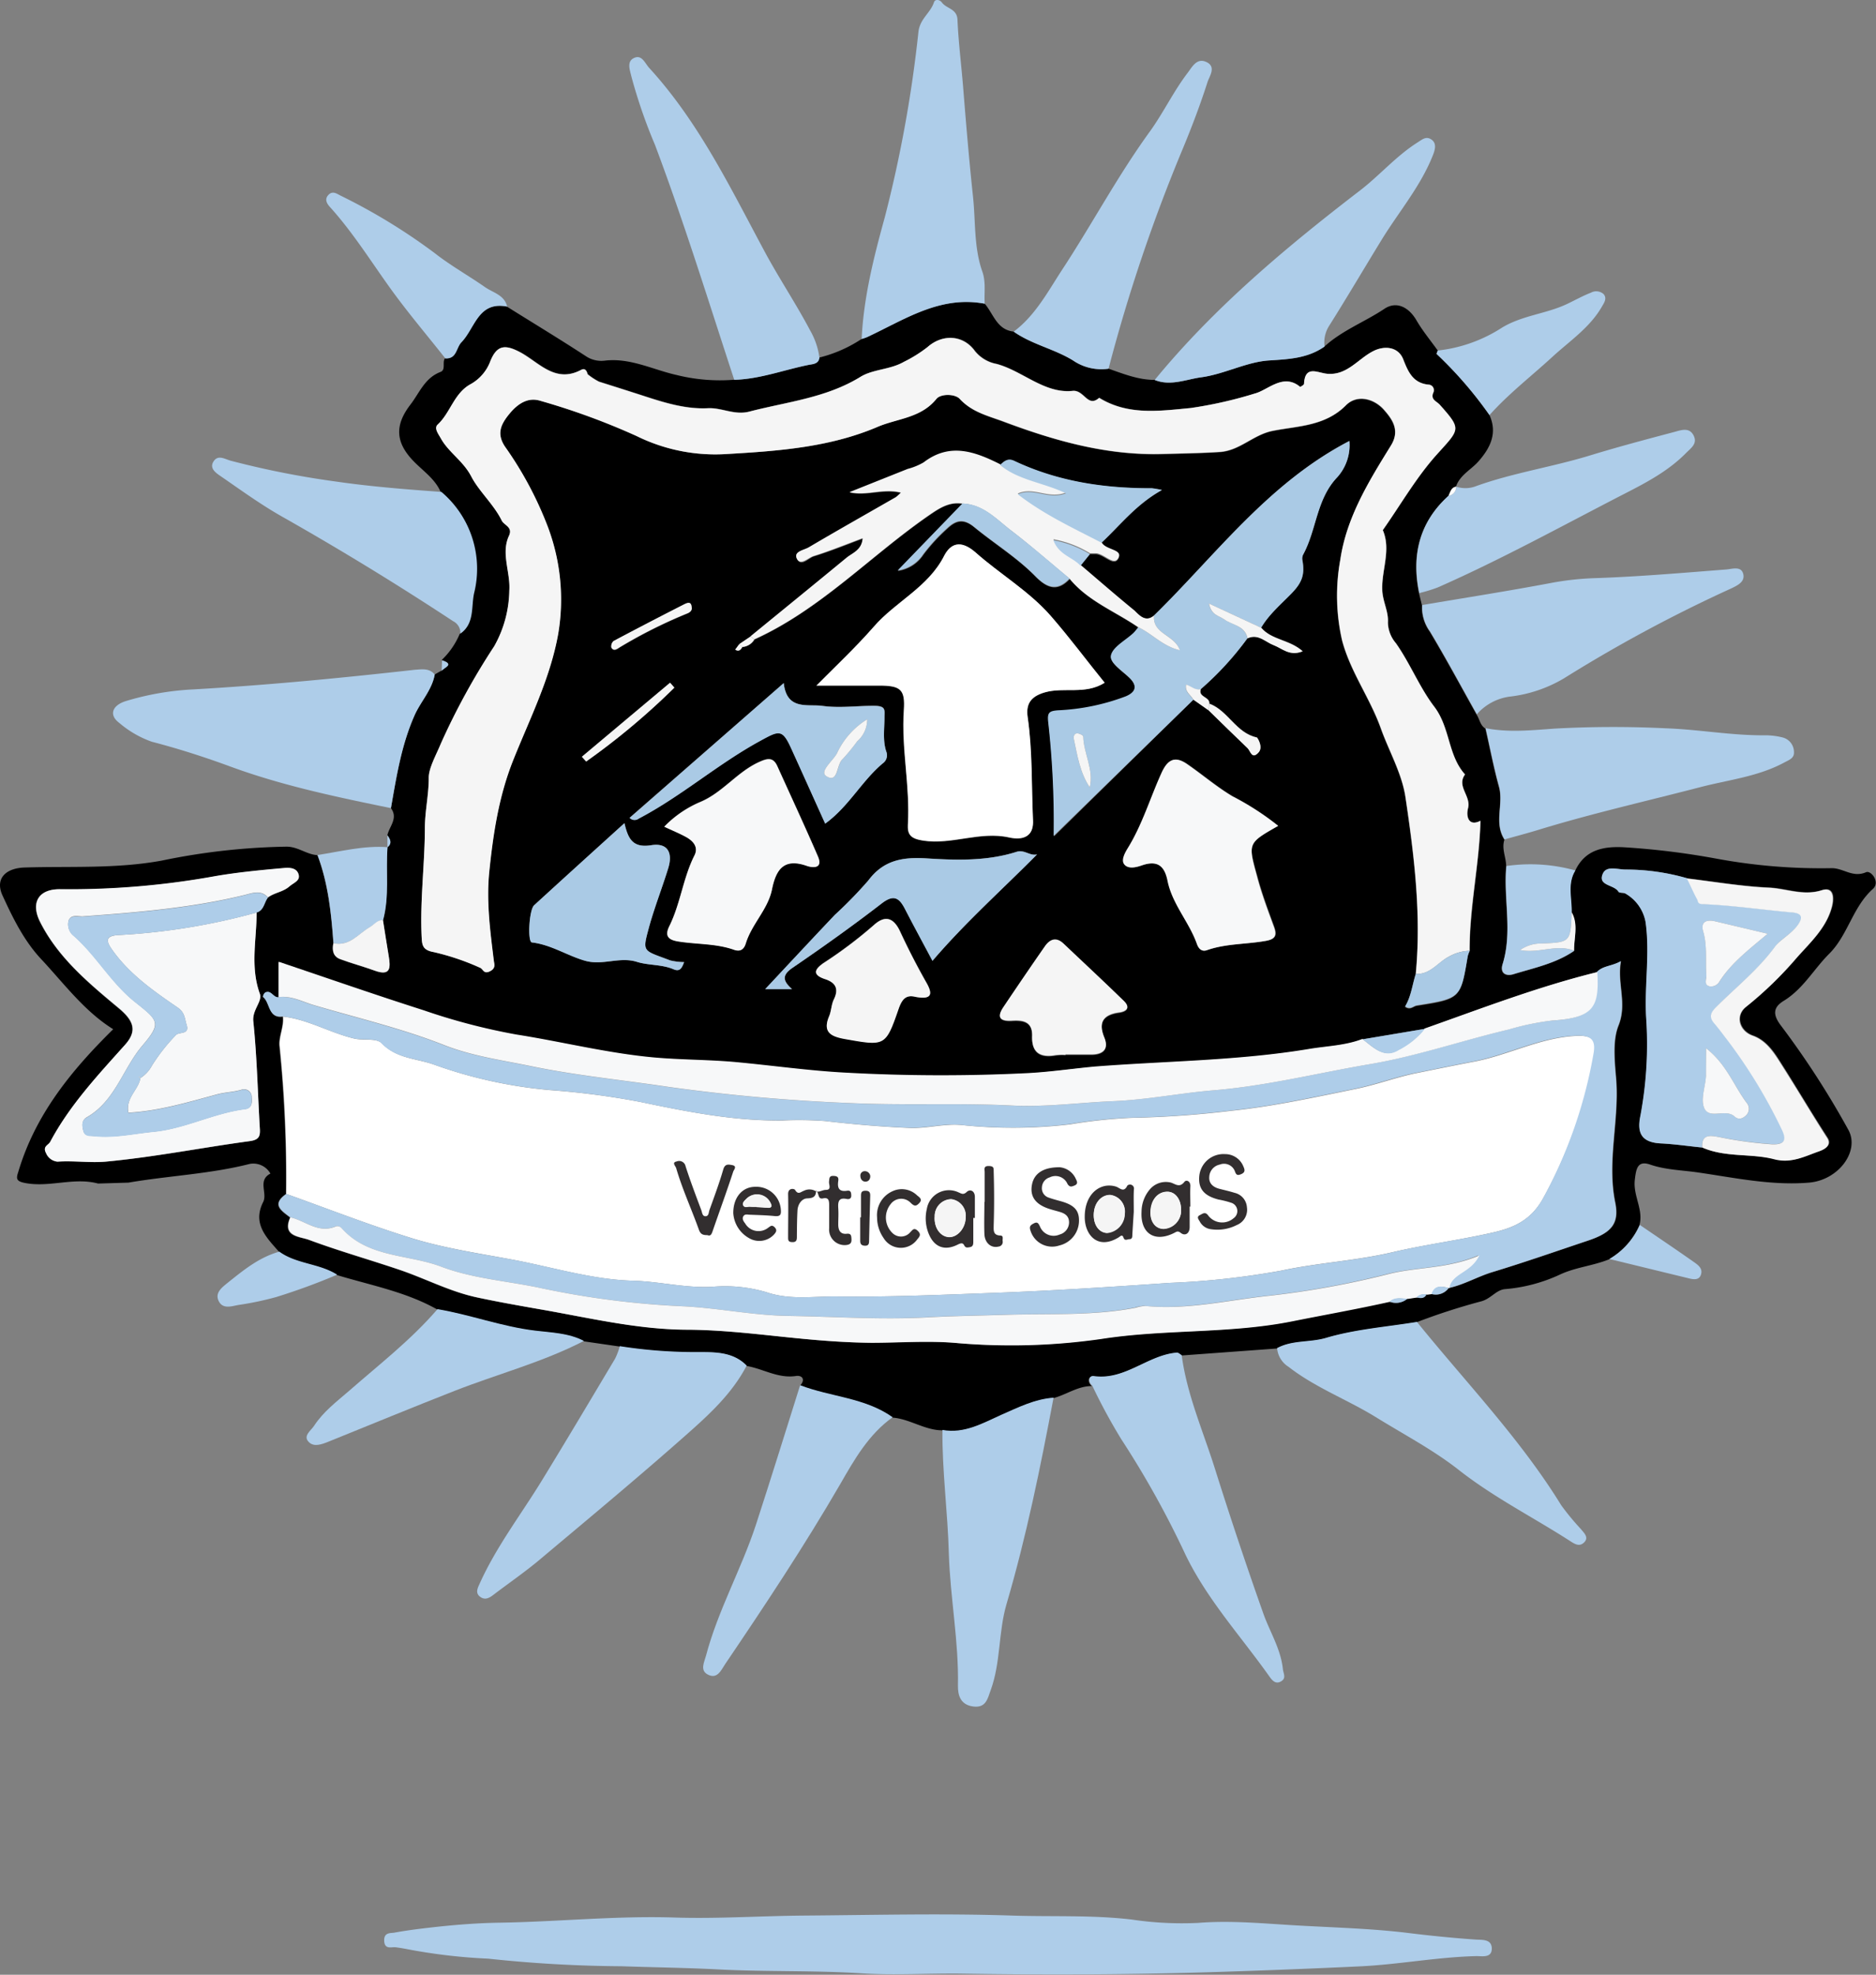 <svg xmlns="http://www.w3.org/2000/svg" id="Layer_1" data-name="Layer 1" viewBox="0 0 287 302"><rect x="0" y="0" width="287" height="302" fill="#808080" stroke="none"/><defs><style>
      .cls-1 {
        fill: #aecde9;
      }

      .cls-2 {
        fill: #fff;
      }

      .cls-3 {
        fill: #f5f5f5;
      }

      .cls-4 {
        fill: #f7f8f9;
      }

      .cls-5 {
        fill: #aacae5;
      }

      .cls-6 {
        fill: #322e2f;
      }
    </style></defs><g><path class="cls-1" d="M74.69,299.54a85.81,85.81,0,0,1-12.33-1.44c-.61-.12-1.21-.22-1.82-.3s-1.65.38-1.76-.89c-.11-1.46,1-1.24,1.56-1.35,2.08-.38,4.17-.63,6.25-.86,3.27-.36,6.56-.61,9.82-.66,8.93-.14,17.86-1.08,26.8-.79,6.61.21,13.24-.25,19.85-.3,10.59-.08,21.19-.35,31.77,0,6.1.2,12.21-.11,18.32.61a51.81,51.81,0,0,0,10.17.51c5.11-.41,10.2.12,15.28.4,5.63.32,11.27.46,16.9,1.15,3.39.42,6.82.76,10.23,1,.92.07,2.48-.14,2.49,1.37s-1.54,1.14-2.38,1.16c-6,.15-11.88,1.29-17.85,1.57q-10.61.5-21.24.84c-13.14.42-26.29.48-39.44.27-5.17-.08-10.38.28-15.55-.05-7.32-.46-14.65-.21-22-.6-4.88-.25-9.79-.31-14.69-.48A202.26,202.26,0,0,1,74.69,299.54Z"></path><g><path d="M15,181c-3.72-1-7.45.65-11.2-.09-1.3-.26-1.36-.64-1-1.7,2.58-8.67,8-15.4,14.52-21.81-4.33-2.69-7.4-6.82-10.86-10.55C3.73,144,2,140.46.41,137c-1.24-2.63.47-4.24,3.35-4.33,7-.22,14,.23,21-1.06a101.35,101.35,0,0,1,19.07-2.13c1.77,0,3.07,1.2,4.73,1.3,1.64,4.34,2.11,8.9,2.44,13.48-.23,1-.1,2,1,2.42,1.73.65,3.52,1.12,5.25,1.75,2.62,1,2.49-.56,2.19-2.32s-.57-3.58-.86-5.38c1-3.67.39-7.44.68-11.15l0,0c.76-.61.46-1.22,0-1.84.3-1.37,1.7-2.6.54-4.16.84-4.78,1.6-9.55,3.57-14.09.94-2.18,2.7-3.93,3.13-6.34l1-.57c.29-.53,2.12-1,.07-1.64a11.82,11.82,0,0,0,2.76-4c2.2-1.54,1.64-4.09,2.1-6.18a15.39,15.39,0,0,0-5-15.49c-.85-2-2.65-3.2-4.09-4.67-2.84-2.89-3-5.53-.56-8.71,1.39-1.79,2.18-4.07,4.59-5,.88-.32.25-1.46.7-2.09,1.76.12,1.66-1.61,2.46-2.45,2.06-2.15,2.53-6.34,7-5.47,4.06,2.54,8.13,5,12.16,7.63a4.25,4.25,0,0,0,2.78.65c3.93-.48,7.35,1.36,11,2.18a27.48,27.48,0,0,0,8.81.74c4-.11,7.68-1.55,11.52-2.31.51-.1,1.43-.14,1.51-1.08a20.75,20.75,0,0,0,6.5-2.85c.27-.09.56-.17.83-.29,5.71-2.67,11.12-6.4,18-5.11,1.35,1.56,1.86,4,4.43,4.27,2.8,2,6.22,2.64,9.1,4.42a7.66,7.66,0,0,0,5.41,1.25c2.3.8,4.57,1.72,7.06,1.72,2.43,1,4.82-.1,7.15-.41,3.51-.48,6.92-2.35,10.33-2.57,3.12-.2,5.93-.33,8.51-2.13,2.7-2.47,6.15-3.75,9.16-5.76,1.82-1.22,3.72-.3,4.92,1.78.94,1.61,2.15,3.07,3.24,4.59-.06.19-.22.48-.16.54a61.29,61.29,0,0,1,8.07,9.33c1.26,2.74.14,5-1.6,7-1.14,1.35-2.92,2.13-3.54,4h0c-.79.12-.87.84-1.15,1.39-4.49,4.06-5.67,9.12-4.48,14.89l.45,1.84a6.26,6.26,0,0,0,1.18,4c2.5,4.17,4.8,8.46,7.18,12.7.46.7.54,1.64,1.34,2.13.68,3,1.25,6,2.06,8.92.74,2.67-.82,5.54.85,8.09-.46,1.39.28,2.71.27,4.07-.46,5,1,10-.57,15-.43,1.41.56,1.86,1.66,1.52,3.18-1,6.47-1.64,9.27-3.56,0-2,.7-4-.37-5.9.05-2.14-.68-4.34.56-6.38,1.53-3.29,4.4-3.78,7.59-3.6a118,118,0,0,1,14.11,1.75,87.84,87.84,0,0,0,17.59,1.44c1.75,0,3.19,1.5,5.22.62.77-.32,2.2,1.52,1.05,2.55-3.1,2.77-3.82,7.06-6.68,9.91-2.37,2.36-4,5.41-7,7.23-1.61,1-1.66,2.12-.36,3.81a132.13,132.13,0,0,1,10.26,15.86c1.83,3.25-1.45,7.73-6,8.11-5.72.48-11.35-.74-16.95-1.55-2.43-.36-5-.39-7.38-1.22-1.9-.64-2.12.63-2.32,2.36-.28,2.46,1.37,4.56.7,6.94a11.28,11.28,0,0,1-4.66,5.21c-2.46,1-5.17,1.2-7.62,2.38a24.6,24.6,0,0,1-8.31,2.17c-1.37.14-2.18,1.55-3.74,1.9a98.41,98.41,0,0,0-9.77,3.17c-4.65.76-9.42,1.11-13.9,2.44-2.5.73-5.17.3-7.49,1.57l-14.6,1.07c-.24-.14-.49-.41-.71-.39-4.47.35-7.93,4.27-12.74,3.59-.72-.1-1,.83-.23,1.47-2.14,0-3.87,1.31-5.85,1.84-2.9.2-5.41,1.48-8,2.62-2.86,1.26-5.68,2.92-9,2.31-2.71,0-5-1.75-7.62-1.94-4.24-3-9.49-3.1-14.15-4.9.89-1,.23-1.6-.62-1.47-2.75.42-5-1.09-7.56-1.53-2-2.1-4.74-2.11-7.27-2.07a74.59,74.59,0,0,1-12.14-.9l-5.51-.8c-2.31-1.22-5-1.28-7.4-1.57-5.15-.61-9.94-2.46-15-3.29-4.79-2.71-10.17-3.7-15.35-5.27-2.72-1.74-6.19-1.61-8.84-3.52-1.92-2.2-4.15-4.3-2.46-7.65.69-1.37-.89-3.32,1.11-4.35A3,3,0,0,0,38.2,178c-6.09,1.55-12.38,1.8-18.55,2.86Zm98.61-82.05a2.35,2.35,0,0,0,1.82-1.14c10.14-4.61,17.74-12.8,26.75-19,1.58-1.09,3.08-2.07,5.09-1.76l-9.9,10.27a5.58,5.58,0,0,0,3.88-2.45,27.66,27.66,0,0,1,3.67-4c1.29-1.23,2.46-1.59,4.12-.23,3.1,2.55,6.56,4.67,9.38,7.54,1.74,1.78,3.34,2.41,5.24.38,2.83,3.44,7,5,10.54,7.45-.25.29-.47.61-.75.88-1.21,1.14-3.15,2.11-3.44,3.44-.24,1.12,1.77,2.34,2.88,3.45.81.83,1.35,2-.61,2.8a33.33,33.33,0,0,1-10.43,2.14c-1.23.11-1.57.32-1.45,1.65a137,137,0,0,1,.85,17.54L182.57,107l2.29,1.56c2,2,4,3.91,6,5.83.44.41.61,1.78,1.66.69.82-.84-.17-2.3-.23-2.32-3.19-.67-4.4-4.11-7.28-5.17.12-1.06-1.74-1-1.3-2.2a46.75,46.75,0,0,0,7.15-7.79c1.63-.75,2.69.56,4,1.05s2.47,1.74,4.43.93c-2-1.8-4.76-1.71-6.34-3.6,1.19-2.06,3-3.59,4.63-5.26s2.08-2.93,1.67-5.14a1.36,1.36,0,0,1,.14-.84c2.06-3.78,2-8.44,5.21-11.81a7.31,7.31,0,0,0,1.85-5.51C194,73.9,186,84.88,176.55,94.13c-1.24,1.05-2.15.07-3-.6-2.8-2.28-5.52-4.66-8.28-7l1.44-1.78c.3,0,.59,0,.88,0,1.28,0,2.8,2,3.49.7s-2.05-1.17-2.6-2.42c2.88-2.68,5.29-5.87,9.26-8.07a15.43,15.43,0,0,0-1.54-.27c-7.31,0-14.4-1-21.07-4.19-1-.47-1.55.08-2.16.64-3.86-1.94-7.69-3.35-11.7-.28a9.76,9.76,0,0,1-2.44,1L130,75.33c2.62.61,5.09-.63,7.86.06a6.41,6.41,0,0,1-.78.71c-4.44,2.55-8.91,5.07-13.32,7.67-.73.43-2.43.52-1.81,1.74s1.73-.15,2.55-.41c2.51-.78,5-1.78,7.51-2.73-.13,1.81-1.55,2.2-2.48,3-4.86,4-9.77,8-14.67,12l-1.73,1.17-.62.84C113,99.7,113.32,99.39,113.57,98.94Zm144.55,35.38a33.86,33.86,0,0,0-9.44-1.34c-1.29,0-3-.66-3.51.7-.73,1.81,1.77,1.59,2.42,2.69.14.23.77.1,1.08.29a6.32,6.32,0,0,1,3.07,4.35c.68,4.79-.18,9.63.08,14.5a59.23,59.23,0,0,1-.87,15.11c-.49,2.37-.09,4.08,3.11,4.24,2.09.1,4.24.42,6.36.63,3.56,1.57,7.49.86,11.12,1.76,2.57.64,4.57-.45,6.71-1.2.75-.26,2.11-.86,1.3-2.11-2.35-3.62-4.54-7.34-6.86-11-1.09-1.71-2.28-3.8-4.53-4.6-2.09-.74-2.71-3.1-1-4.42a57.08,57.08,0,0,0,7.73-7.49c2.08-2.35,4.56-4.57,5.39-7.84.35-1.41.22-3.06-1.55-2.49-2.84.9-5.39-.26-8.06-.39C266.48,135.54,262.31,134.82,258.12,134.32ZM221.62,197h0c2.36-.51,4.48-1.77,6.72-2.45,4.92-1.49,9.77-3.19,14.64-4.82,3.51-1.18,4.83-2.53,4.15-5.86-1.29-6.36.67-12.61.14-18.95-.22-2.62-.55-5.78.36-8.06,1.36-3.42-.24-6.4.38-9.86-1.41.8-2.77.67-3.68,1.68-9,2.22-17.68,5.55-26.41,8.68l-9.53,1.6c-2.61,1-5.44,1.07-8.13,1.52-10.86,1.81-21.9,1.84-32.86,2.7-3.39.27-6.74.77-10.17,1a267.25,267.25,0,0,1-27.88-.07c-5.54-.29-11.16-1.09-16.74-1.61-4.2-.39-8.44-.34-12.64-.72-7.08-.65-14-2.4-21-3.5a95.33,95.33,0,0,1-14.23-3.71c-7.31-2.33-14.56-4.86-22.17-7.42v5.41c-.78,0-1.13-1.2-2-.71a1,1,0,0,0-.33.65c1.15.88.78,3.3,3,3,.18,1.56-.67,3.11-.51,4.51a198.49,198.49,0,0,1,1,22.61c-2.32,1.64-.65,2.57.63,3.58-1.3,3,1.49,2.91,2.83,3.41,4.52,1.68,9.17,3,13.74,4.54,4,1.34,7.73,3.34,11.86,4.23,3.21.69,6.45,1.26,9.69,1.83,7.35,1.27,14.61,3,22.16,3.12,4.72,0,9.44.5,14.16,1s9.51,1,14.34,1c4.22,0,8.47-.29,12.65,0a96.82,96.82,0,0,0,22.53-.59c9.7-1.51,19.53-.77,29.17-2.69,5-1,10-1.93,15-3a2.67,2.67,0,0,0,2.75-.44l1.37-.21c.59.14,1.18.26,1.54-.43l.75-.09A2.44,2.44,0,0,0,221.62,197ZM39.26,139.55c1.11-.35,1.12-1.52,1.7-2.27,1-.75,2.29-.82,3.29-1.69.66-.58,1.67-.91,1.38-1.89s-1.53-1-2.35-.91c-3.46.31-6.94.64-10.37,1.23a125,125,0,0,1-23.8,2c-3.23-.07-4.47,2-3,5,2.79,5.49,7.44,9.34,12,13.16,2.27,1.89,2.93,3.45,1,5.62C15,164.44,10.66,169,7.69,174.61c-.31.58-1.23.68-.62,1.8a2.1,2.1,0,0,0,1.73,1.25c2.47-.18,5,.2,7.34,0,7.37-.68,14.67-2.14,22-3.13,1.45-.19,1.69-.69,1.61-1.93-.34-5.48-.46-11-1-16.43-.17-1.74,1.43-3,1-4.19C38.22,147.82,39.27,143.69,39.26,139.55Zm185.59,5.85c0-6.69,1.49-13.21,1.66-19.88-1.78.93-2.25-.61-1.9-1.93.48-1.87-1.8-3.34-.46-5.15-2.65-2.93-2.25-7.14-4.72-10.38-2.24-2.93-3.68-6.61-5.87-9.71a5,5,0,0,1-1.21-3.16c.08-1.75-.83-3.26-.87-5.12-.07-3,1.37-6,.09-9,2.73-3.88,5.12-8.07,8.27-11.57,3.52-3.91,3.83-3.8.45-7.6-.48-.54-1.45-.78-1-1.84a.85.85,0,0,0-.77-1.24c-2.37-.26-3.09-2-3.83-3.88s-2.79-2.13-4.53-1.27c-2.36,1.17-4,3.78-7.11,3.49-1.47-.14-3.38-1.38-3.53,1.54,0,.18-.55.5-.59.47-2.57-2.17-4.88.45-6.9,1a64.28,64.28,0,0,1-9.84,2.21c-4.8.48-9.59,1.16-14-1.56-1.77,1.58-2.28-1.25-4.07-1.06-4.31.44-7.59-3-11.61-4.12a5.55,5.55,0,0,1-3.35-2c-1.77-2.44-4.91-2.63-7.23-.58a20.66,20.66,0,0,1-3.62,2.26c-2.13,1.22-4.71,1.1-6.65,2.3-5.29,3.23-11.28,3.81-17,5.31-2.29.59-4.2-.63-6.35-.52-3.24.16-6.36-.77-9.43-1.76-2.4-.78-4.81-1.54-7.21-2.3a9.69,9.69,0,0,1-1.74-1.14c-.14-.52-.4-1-1-.66-3.95,2.09-6.43-1.14-9.28-2.68C77.23,52.62,76,52.77,75,55.27a6.69,6.69,0,0,1-2.91,3.44c-2.61,1.38-3.13,4.36-5.11,6.22-.59.55.09,1.41.47,2.09,1.21,2.19,3.43,3.45,4.68,5.87,1.17,2.25,3.46,4.28,4.66,6.74.35.71,1.74,1,1.09,2.33-1.24,2.69.25,5.52.06,8.36a17.85,17.85,0,0,1-2.31,8.51,106.05,106.05,0,0,0-8.19,14.88c-.71,1.73-1.86,3.73-1.85,5.21,0,2.59-.59,5.11-.59,7.7,0,5.57-.77,11.14-.49,16.74.06,1.28.21,1.94,1.85,2.23A37.69,37.69,0,0,1,73.42,148c.48.19.52,1,1.49.55s.68-1.1.61-1.66c-.55-4.52-1.16-9-.69-13.59.6-5.84,1.46-11.54,3.67-17.07,2.53-6.33,5.65-12.46,6.87-19.27a31.55,31.55,0,0,0-1.56-16.33,55.21,55.21,0,0,0-6.58-12.33c-1.33-2-.62-3.39.67-5s2.86-2.61,4.76-2a106,106,0,0,1,14.72,5.39,27.21,27.21,0,0,0,13.86,2.74c7.79-.45,15.69-1,23-4.15,3-1.3,6.62-1.33,9-4.28.66-.83,2.83-.81,3.56,0,1.86,2,4.2,2.58,6.59,3.47,7.9,2.93,15.89,5.23,24.42,5,2.93-.08,5.86-.12,8.8-.31,3.11-.21,5.11-2.64,8.08-3.23,3.82-.76,8-.69,11.2-3.91,1.68-1.69,4.26-1.06,5.8.67,1.25,1.42,2.54,3.13,1.08,5.49-3.37,5.45-6.79,11-7.74,17.44a30.61,30.61,0,0,0,.27,12.35c1.26,4.78,4.26,8.8,5.91,13.41,1.26,3.52,3.23,6.91,3.78,10.53,1.34,9,2.45,18,1.58,27.08-.53,1.67-.71,3.45-1.63,5,.81.58,1.26-.08,1.8-.16,6.71-1.06,6.7-1.07,7.78-7.53A4.84,4.84,0,0,1,224.85,145.4Zm-55.87-41c-2.76-3.43-5.39-7-8.27-10.24-3.32-3.77-7.71-6.34-11.43-9.63-2.4-2.12-3.92-1.29-4.84.49-2.49,4.8-7.43,7-10.78,10.85-2.72,3.12-5.78,5.94-8.77,9,3.47,0,6.48,0,9.49,0,3.36,0,4.11.53,3.88,3.79-.43,5.85,1,11.61.62,17.45-.08,1.56.43,2.17,2.32,2.46,4.44.68,8.69-1.43,13.15-.48.56.12,3.84.88,3.67-2.62-.24-5.27-.06-10.55-.82-15.8-.27-1.89.39-3.11,2.58-3.75C162.76,105,166,106.3,169,104.41Zm26.56,21.89a41.94,41.94,0,0,0-6.9-4.5c-2.41-1.42-4.57-3.28-6.88-4.88-1.86-1.3-3-.93-4,1.3-1.73,3.81-2.92,7.86-5.13,11.45-.47.76-1,1.82-.6,2.46.58.85,1.88.51,2.73.21,2.37-.81,3.47.06,3.93,2.37.72,3.56,3.3,6.29,4.49,9.65.23.65.68,1.25,1.53.95,2.9-1,6-.88,9-1.42,1.54-.27,1.7-.91,1.22-2.21-.92-2.51-1.86-5-2.55-7.61C190.94,128.94,190.83,129,195.54,126.3Zm-93.92.13c1.19.54,2.28,1,3.29,1.52s2,1.53,1.33,2.85c-1.74,3.45-2.13,7.36-3.84,10.81-.74,1.5-.18,2.09,1.36,2.34,2.86.46,5.81.32,8.59,1.29,1,.36,1.5-.16,1.75-1,.91-3,3.38-5.18,4-8.24s1.81-4.85,5.33-3.61c.89.31,2.52.45,1.7-1.44-2-4.63-4.13-9.2-6.21-13.8-.62-1.38-1.48-1.22-2.71-.67-3.42,1.51-5.64,4.72-9.11,6.16A16.71,16.71,0,0,0,101.62,126.43Zm-6.09-.54c-4.7,4.26-9.27,8.39-13.81,12.55-.79.72-1,5.61-.35,5.69,2.93.34,5.36,2,8.13,2.8s5.26-.66,7.93.17c1.79.56,3.81.37,5.6,1.13,1,.44,1.3-.22,1.63-1.09a9.47,9.47,0,0,1-2.13-.26c-4.28-1.64-4.31-1.12-3.16-5.37.8-2.94,1.95-5.79,2.85-8.7.76-2.44-.11-3.94-2.57-3.55C96.78,129.72,96.09,128.27,95.53,125.89Zm24.37-21.42L96.32,125.05a1.06,1.06,0,0,0,1.4.11c6.54-3.43,12.11-8.36,18.61-11.9,2.84-1.55,3.34-1.83,4.7,1.15,1.74,3.82,3.46,7.65,5.21,11.52,3.59-2.59,5.57-6.49,8.8-9.21a1.51,1.51,0,0,0,.55-1.8c-.57-1.7-.28-3.49-.28-5.24,0-1.11.3-1.79-1.7-1.76-2.61,0-5.28.4-7.86,0C123.52,107.66,120.36,108.66,119.9,104.47Zm38.75,26.2c-1.11.27-1.93-.78-3.12-.4-4.5,1.44-9.2,1.3-13.81,1-3.63-.22-6.54.27-8.86,3.37a65.28,65.28,0,0,1-5.13,5.27c-3.47,3.66-6.91,7.36-10.65,11.35h4.1c-1.45-1.29-1.54-2.15.1-3.27,4.61-3.15,9.18-6.4,13.61-9.82,1.85-1.43,2.69-.88,3.58.86,1.32,2.56,2.7,5.09,4.2,7.91C147.74,141,153.32,136.06,158.65,130.67Zm-18.57,21.79c2.32.41,2.75-.27,1.63-2.25-1.44-2.53-2.78-5.14-4-7.78-1-2.13-2.32-2.48-4-1a66.93,66.93,0,0,1-7.7,5.81c-1.4,1-1.82,1.8.23,2.46,1.63.53,2.13,1.51,1.32,3.14-.37.77-.37,1.72-.7,2.52-1.06,2.5.31,3.12,2.42,3.5,6.13,1.08,6.19,1.15,8.21-4.63C138,152.82,138.6,152.07,140.08,152.46ZM163,161.34v0c1.38,0,2.75,0,4.12,0,1.71-.06,2.52-.89,1.83-2.58-1-2.34-.16-3.52,2.26-3.85,1.11-.15,1.77-.72.76-1.71-3.05-3-6.17-5.87-9.26-8.8-1.12-1.06-2.09-.69-2.86.41-2.16,3.1-4.28,6.22-6.39,9.36-1.07,1.6-.27,2.06,1.3,2,1.73-.11,3.21.09,3.14,2.37-.08,2.58,1.3,3.31,3.63,2.9A9,9,0,0,1,163,161.34Zm-59.83-56.18-.66-.75L89,115.73l.65.73A108,108,0,0,0,103.17,105.16Zm2.64-12.33c-.07-.91-.68-.62-1-.44q-5.47,2.77-10.9,5.66a1.09,1.09,0,0,0-.35,1c.3.58.77.33,1.21,0a74.45,74.45,0,0,1,10.33-5.19C105.48,93.69,105.94,93.4,105.81,92.83Z"></path><path class="cls-1" d="M66.51,103.16c-.43,2.41-2.19,4.16-3.13,6.34-2,4.54-2.73,9.31-3.57,14.09-8.3-1.7-16.59-3.43-24.57-6.36-3.94-1.45-7.92-2.73-12-3.79a15.69,15.69,0,0,1-5-2.89c-1.61-1.2-1.09-2.67,1-3.33a42.78,42.78,0,0,1,10.37-1.79c11.32-.65,22.59-1.74,33.86-3C64.53,102.37,65.69,102.14,66.51,103.16Z"></path><path class="cls-1" d="M150.65,46.45c-6.84-1.29-12.25,2.44-18,5.11-.27.12-.56.2-.83.29.3-6.37,1.86-12.54,3.54-18.62a196.13,196.13,0,0,0,5.15-28.39c.25-2,1.84-2.86,2.37-4.48.17-.53.85-.44,1.2,0,.72,1,2.33.94,2.4,2.67.15,3.42.58,6.82.86,10.23.45,5.62.92,11.26,1.52,16.85.4,3.77.12,7.69,1.4,11.36C150.87,43.14,150.53,44.8,150.65,46.45Z"></path><path class="cls-1" d="M94.82,205.87a74.59,74.59,0,0,0,12.14.9c2.53,0,5.25,0,7.27,2.07-2.25,4.32-5.81,7.56-9.36,10.69-7.31,6.47-14.83,12.71-22.32,19-2.24,1.88-4.66,3.54-7,5.32-.67.52-1.34.93-2.12.33s-.32-1.39,0-2.1c2.51-5.54,6.21-10.37,9.38-15.52,3.81-6.22,7.54-12.49,11.28-18.76A10.14,10.14,0,0,0,94.82,205.87Z"></path><path class="cls-1" d="M225.94,109.23c-2.38-4.24-4.68-8.53-7.18-12.7a6.26,6.26,0,0,1-1.18-4c6.54-1.11,13.1-2.13,19.62-3.36a44.07,44.07,0,0,1,6.68-.75c6.76-.22,13.48-.81,20.22-1.33.88-.07,2.25-.56,2.58.65s-.82,1.77-1.85,2.26a221.78,221.78,0,0,0-25.55,13.73,20.88,20.88,0,0,1-8.27,2.8A8.09,8.09,0,0,0,225.94,109.23Z"></path><path class="cls-1" d="M195.38,206.17c2.32-1.27,5-.84,7.49-1.57,4.48-1.33,9.25-1.68,13.9-2.44,7.48,9.25,15.8,17.85,22.08,28.05a39,39,0,0,0,3,3.63c.47.59,1.25,1.25.54,2s-1.42.33-2.13-.13c-5.64-3.64-11.64-6.65-17-10.84-3.94-3.11-8.49-5.49-12.79-8.15s-9.25-4.5-13.34-7.69A3.72,3.72,0,0,1,195.38,206.17Z"></path><path class="cls-1" d="M230.19,128.37c-1.67-2.55-.11-5.42-.85-8.09-.81-2.94-1.38-6-2.06-8.92,3.49.69,7,.32,10.49.07a164.72,164.72,0,0,1,17.07-.05c5,.17,10,1.1,15.06,1.07a10.84,10.84,0,0,1,2.89.35,2.3,2.3,0,0,1,1.66,2.21c.06.94-.73,1.2-1.46,1.59-4,2.17-8.56,2.66-12.87,3.78-8.2,2.13-16.47,4-24.57,6.47C233.78,127.4,232,127.86,230.19,128.37Z"></path><path class="cls-1" d="M202.64,53c-2.58,1.8-5.39,1.93-8.51,2.13-3.41.22-6.82,2.09-10.33,2.57-2.33.31-4.72,1.39-7.15.41,9.13-11.12,20.07-20.27,31.44-29,3-2.31,5.52-5.27,8.78-7.33.69-.43,1.28-1,2.1-.45s.61,1.46.27,2.34c-1.88,4.8-5.23,8.7-7.87,13s-5.31,8.85-8.07,13.22A4.74,4.74,0,0,0,202.64,53Z"></path><path class="cls-1" d="M144.18,218.68c3.37.61,6.19-1.05,9-2.31,2.61-1.14,5.12-2.42,8-2.62-2,10.59-4.14,21.17-7.19,31.54-1.27,4.3-.87,8.93-2.43,13.19-.47,1.28-.7,2.74-2.65,2.5s-2.38-1.68-2.36-3.17c.14-6.75-1.17-13.4-1.39-20.15C145,231.34,144.12,225,144.18,218.68Z"></path><path class="cls-1" d="M167.1,211.91c-.75-.64-.49-1.57.23-1.47,4.81.68,8.27-3.24,12.74-3.59.22,0,.47.25.71.39.79,6,3.26,11.58,5.07,17.32q3.51,11.15,7.41,22.17c1,2.83,2.67,5.41,3,8.51.06.66.55,1.36-.21,1.85-.95.62-1.5-.22-1.92-.8-4.33-6.1-9.43-11.65-12.75-18.49a142.76,142.76,0,0,0-9.83-17.68A88.39,88.39,0,0,1,167.1,211.91Z"></path><path class="cls-1" d="M125.36,54.7c-.08.94-1,1-1.51,1.08-3.84.76-7.55,2.2-11.52,2.31-3.94-12-7.67-24.09-12.13-35.94a79.83,79.83,0,0,1-3.62-10.5c-.21-.94-.79-2.35.56-2.84,1.09-.4,1.54.88,2.19,1.59,7.66,8.37,12.5,18.52,17.8,28.35,2.17,4,4.71,7.8,6.84,11.84A11.32,11.32,0,0,1,125.36,54.7Z"></path><path class="cls-1" d="M67.53,75.23a15.39,15.39,0,0,1,5,15.49c-.46,2.09.1,4.64-2.1,6.18A2,2,0,0,0,69.32,95Q56.5,86.56,43.14,79c-3.2-1.81-6.22-4-9.24-6.08-.72-.5-1.93-1.21-1.25-2.32s1.7-.41,2.65-.14a135.43,135.43,0,0,0,16,3.17C56.67,74.41,62.1,74.84,67.53,75.23Z"></path><path class="cls-1" d="M169.59,56.39a7.66,7.66,0,0,1-5.41-1.25c-2.88-1.78-6.3-2.46-9.1-4.42,3.27-2.45,5.16-6,7.32-9.33,4.61-7,8.53-14.41,13.47-21.22,2.09-2.88,3.65-6.19,5.84-9.05.66-.87,1.36-2.27,2.77-1.67,1.67.71.55,2.19.26,3.08-1.1,3.43-2.38,6.81-3.76,10.14A253.69,253.69,0,0,0,169.59,56.39Z"></path><path class="cls-1" d="M217.13,90.7c-1.19-5.77,0-10.83,4.48-14.89a1.32,1.32,0,0,0,1.15-1.39h0a4.5,4.5,0,0,0,3.15-.11c5.6-2,11.53-2.89,17.21-4.62,4.28-1.31,8.59-2.46,12.91-3.6,1.05-.27,2.43-.87,3.1.58.56,1.21-.44,1.85-1.23,2.65-2.73,2.76-6.13,4.53-9.47,6.24-9.44,4.86-18.76,10-28.48,14.28A23.69,23.69,0,0,1,217.13,90.7Z"></path><path class="cls-1" d="M122.41,211.84c4.66,1.8,9.91,1.88,14.15,4.9-3.67,2.62-5.85,6.46-8,10.2-5.48,9.44-11.5,18.52-17.62,27.55-.65,1-1.23,2.35-2.66,1.6-1.23-.64-.54-1.88-.27-2.89,1.83-6.92,5.38-13.18,7.61-19.94C117.94,226.15,120.15,219,122.41,211.84Z"></path><path class="cls-1" d="M66.93,200.21c5,.83,9.83,2.68,15,3.29,2.36.29,5.09.35,7.4,1.57-6.34,3.27-13.23,5.07-19.82,7.65-6.43,2.52-12.83,5.16-19.24,7.75-1.07.43-2.22.85-3,.09-1-.95.31-1.78.78-2.51,1.4-2.15,3.45-3.7,5.36-5.35C58,208.68,62.9,204.9,66.93,200.21Z"></path><path class="cls-1" d="M77.59,46.89c-4.43-.87-4.9,3.32-7,5.47-.8.84-.7,2.57-2.46,2.45-2.77-3.51-5.67-6.92-8.29-10.54-3.07-4.25-5.83-8.71-9.37-12.62-.42-.47-.88-1.14-.24-1.83s1.28-.21,1.86.09A90.35,90.35,0,0,1,66.49,38.7c2.46,1.93,5.17,3.44,7.71,5.21C75.43,44.77,77.17,45.1,77.59,46.89Z"></path><path class="cls-1" d="M227.87,63.48a61.29,61.29,0,0,0-8.07-9.33c-.06-.06.1-.35.16-.54a22.63,22.63,0,0,0,9.85-3.52c3.12-1.87,6.71-2.09,9.88-3.58,1.23-.58,2.43-1.26,3.7-1.75a1.68,1.68,0,0,1,1.94.22c.56.65.08,1.32-.25,1.89-1.84,3.22-4.91,5.25-7.56,7.68C234.3,57.51,230.81,60.2,227.87,63.48Z"></path><path class="cls-1" d="M240.82,145.4c-2.8,1.92-6.09,2.61-9.27,3.56-1.1.34-2.09-.11-1.66-1.52,1.54-5,.11-10,.57-15a25.57,25.57,0,0,1,10.55.68c-1.24,2-.51,4.24-.56,6.38-.19,4.59-.19,4.61-4.67,4.79a5.54,5.54,0,0,0-3.23,1C235.47,145.86,238.16,144.32,240.82,145.4Z"></path><path class="cls-1" d="M59.29,129.56c-.29,3.71.32,7.48-.68,11.15-.88,0-1.32.69-2,1.06-1.77,1-3.12,3-5.59,2.47-.33-4.58-.8-9.14-2.44-13.48C52.14,130.21,55.65,129.29,59.29,129.56Z"></path><path class="cls-1" d="M42.74,191.42c2.65,1.91,6.12,1.78,8.84,3.52a96.64,96.64,0,0,1-9.33,3.42,47.27,47.27,0,0,1-5.7,1.2c-1,.15-2.5.78-3.13-.67-.53-1.21.54-2,1.36-2.67C37.22,194.27,39.64,192.27,42.74,191.42Z"></path><path class="cls-1" d="M246.21,192.54a11.28,11.28,0,0,0,4.66-5.21c2.81,1.92,5.64,3.82,8.42,5.78.61.44,1.31,1,.86,2-.31.63-1,.56-1.57.44C254.45,194.55,250.33,193.54,246.21,192.54Z"></path><path class="cls-1" d="M67.63,101c2.05.64.22,1.11-.07,1.64C67.58,102,67.61,101.49,67.63,101Z"></path><path class="cls-1" d="M59.27,127.75c.45.62.75,1.23,0,1.84C59.26,129,59.27,128.37,59.27,127.75Z"></path><path class="cls-2" d="M43.8,182.59a198.49,198.49,0,0,0-1-22.61c-.16-1.4.69-2.95.51-4.51,3.81.43,7.14,2.46,10.85,3.35,1.48.36,3.43-.13,4.29.76,2.28,2.36,5.35,2.28,8,3.25a70.66,70.66,0,0,0,17.68,3.88A120.84,120.84,0,0,1,98,168.53c7.19,1.51,14.31,2.91,21.67,2.83a54.47,54.47,0,0,1,6.53.08c4.31.5,8.64.88,13,1.06,2.62.1,5.3-.69,7.89-.45a74.48,74.48,0,0,0,16.62-.1,77.71,77.71,0,0,1,9.43-1,150,150,0,0,0,15.19-1.07c6.45-.67,12.84-2.07,19.2-3.37,3.11-.64,6.24-1.81,9.19-2.4s5.85-1.19,8.79-1.75c5.29-1,10.15-3.69,15.66-3.94,2.17-.1,3.19.44,2.75,2.76A71.66,71.66,0,0,1,236,183.4c-1.86,3.26-4.48,4.38-7.66,5.1-5.08,1.15-10.27,1.83-15.31,3-5.64,1.32-11.39,1.61-17,2.81A121.44,121.44,0,0,1,179,196.19c-9,.62-18.06,1.21-27.11,1.54-7.93.29-15.87.64-23.8.54-3.6-.05-7.24.59-10.89-.67a22.38,22.38,0,0,0-8.22-.81c-4.16.22-8.09-.82-12.16-.93-6.1-.16-12.06-2-18.09-3.16-5.27-1-10.61-1.76-15.72-3.34C56.51,187.35,50.19,184.87,43.8,182.59Z"></path><path class="cls-3" d="M216.6,148.93c.87-9.11-.24-18.13-1.58-27.08-.55-3.62-2.52-7-3.78-10.53-1.65-4.61-4.65-8.63-5.91-13.41a30.61,30.61,0,0,1-.27-12.35c.95-6.48,4.37-12,7.74-17.44,1.46-2.36.17-4.07-1.08-5.49-1.54-1.73-4.12-2.36-5.8-.67-3.19,3.22-7.38,3.15-11.2,3.91-3,.59-5,3-8.08,3.23-2.94.19-5.87.23-8.8.31-8.53.25-16.52-2-24.42-5C151,63.54,148.69,63,146.83,61c-.73-.78-2.9-.8-3.56,0-2.37,2.95-6,3-9,4.28-7.35,3.13-15.25,3.7-23,4.15a27.21,27.21,0,0,1-13.86-2.74,106,106,0,0,0-14.72-5.39c-1.9-.6-3.48.44-4.76,2s-2,3-.67,5a55.21,55.21,0,0,1,6.58,12.33,31.55,31.55,0,0,1,1.56,16.33c-1.22,6.81-4.34,12.94-6.87,19.27-2.21,5.53-3.07,11.23-3.67,17.07-.47,4.58.14,9.07.69,13.59.07.56.35,1.19-.61,1.66s-1-.36-1.49-.55a37.69,37.69,0,0,0-7.09-2.39c-1.64-.29-1.79-1-1.85-2.23-.28-5.6.47-11.17.49-16.74,0-2.59.61-5.11.59-7.7,0-1.48,1.14-3.48,1.85-5.21A106.05,106.05,0,0,1,75.6,98.83a17.85,17.85,0,0,0,2.31-8.51c.19-2.84-1.3-5.67-.06-8.36.65-1.38-.74-1.62-1.09-2.33-1.2-2.46-3.49-4.49-4.66-6.74-1.25-2.42-3.47-3.68-4.68-5.87-.38-.68-1.06-1.54-.47-2.09,2-1.86,2.5-4.84,5.11-6.22A6.69,6.69,0,0,0,75,55.27c1-2.5,2.26-2.65,4.6-1.37,2.85,1.54,5.33,4.77,9.28,2.68.61-.32.87.14,1,.66a9.69,9.69,0,0,0,1.74,1.14c2.4.76,4.81,1.52,7.21,2.3,3.07,1,6.19,1.92,9.43,1.76,2.15-.11,4.06,1.11,6.35.52,5.77-1.5,11.76-2.08,17-5.31,1.94-1.2,4.52-1.08,6.65-2.3a20.66,20.66,0,0,0,3.62-2.26c2.32-2.05,5.46-1.86,7.23.58a5.55,5.55,0,0,0,3.35,2c4,1.07,7.3,4.56,11.61,4.12,1.79-.19,2.3,2.64,4.07,1.06,4.43,2.72,9.22,2,14,1.56A64.28,64.28,0,0,0,192,60.17c2-.53,4.33-3.15,6.9-1,0,0,.58-.29.59-.47.15-2.92,2.06-1.68,3.53-1.54,3.06.29,4.75-2.32,7.11-3.49,1.74-.86,3.79-.61,4.53,1.27s1.46,3.62,3.83,3.88a.85.85,0,0,1,.77,1.24c-.45,1.06.52,1.3,1,1.84,3.38,3.8,3.07,3.69-.45,7.6-3.15,3.5-5.54,7.69-8.27,11.57,1.28,3-.16,6-.09,9,0,1.86,1,3.37.87,5.12a5,5,0,0,0,1.21,3.16c2.19,3.1,3.63,6.78,5.87,9.71,2.47,3.24,2.07,7.45,4.72,10.38-1.34,1.81.94,3.28.46,5.15-.35,1.32.12,2.86,1.9,1.93-.17,6.67-1.71,13.19-1.66,19.88a6.78,6.78,0,0,0-3.2.92C220,147.16,218.78,149.09,216.6,148.93Z"></path><path class="cls-1" d="M43.8,182.59c6.39,2.28,12.71,4.76,19.19,6.77,5.11,1.58,10.45,2.36,15.72,3.34,6,1.13,12,3,18.09,3.16,4.07.11,8,1.15,12.16.93a22.38,22.38,0,0,1,8.22.81c3.65,1.26,7.29.62,10.89.67,7.93.1,15.87-.25,23.8-.54,9-.33,18.08-.92,27.11-1.54A121.44,121.44,0,0,0,196,194.33c5.64-1.2,11.39-1.49,17-2.81,5-1.19,10.23-1.87,15.31-3,3.18-.72,5.8-1.84,7.66-5.1a71.66,71.66,0,0,0,7.81-22.27c.44-2.32-.58-2.86-2.75-2.76-5.51.25-10.37,2.94-15.66,3.94-2.94.56-5.93,1.19-8.79,1.75s-6.08,1.76-9.19,2.4c-6.36,1.3-12.75,2.7-19.2,3.37a150,150,0,0,1-15.19,1.07,77.71,77.71,0,0,0-9.43,1,74.48,74.48,0,0,1-16.62.1c-2.59-.24-5.27.55-7.89.45-4.32-.18-8.65-.56-13-1.06a54.47,54.47,0,0,0-6.53-.08c-7.36.08-14.48-1.32-21.67-2.83a120.84,120.84,0,0,0-13.82-1.82,70.66,70.66,0,0,1-17.68-3.88c-2.69-1-5.76-.89-8-3.25-.86-.89-2.81-.4-4.29-.76-3.71-.89-7-2.92-10.85-3.35-2.26.26-1.89-2.16-3-3a1,1,0,0,1,.33-.65c.9-.49,1.25.75,2,.71,1.94-.25,3.62.7,5.38,1.22,6.66,2,13.46,3.56,19.9,6.1,4.35,1.71,8.85,2.31,13.29,3.23,6.93,1.43,14,2.12,21,3.17a280.94,280.94,0,0,0,28.24,2.5c8.15.38,16.28-.05,24.4.36,5.19.26,10.33-.45,15.49-.67s10.22-1.24,15.34-1.66c8.09-.67,15.95-2.64,23.91-4,7.16-1.22,14.11-3.62,21.2-5.29a40.53,40.53,0,0,1,6.68-1.38c6.23-.41,7.25-1.94,6.89-7.41.91-1,2.27-.88,3.68-1.68-.62,3.46,1,6.44-.38,9.86-.91,2.28-.58,5.44-.36,8.06.53,6.34-1.43,12.59-.14,18.95.68,3.33-.64,4.68-4.15,5.86-4.87,1.63-9.72,3.33-14.64,4.82-2.24.68-4.36,1.94-6.72,2.44.42-2.29,3.27-2.22,4.6-5-4.85,2.05-9.42,1.75-13.71,2.8a136.09,136.09,0,0,1-18.3,3.35c-6.34.66-12.65,2.22-19.11,1.57a5.7,5.7,0,0,0-1.44.27c-6.52,1.27-13.19.88-19.75,1.08-4,.13-8.13.18-12.16.4-7.14.38-14.25-.12-21.36-.23-5.33-.09-10.63-1.21-16-1.47A132.44,132.44,0,0,1,82.81,197c-5.11-1.11-10.44-1.44-15.35-3.3-5.1-1.93-11.21-1.33-15.27-5.93a.88.88,0,0,0-.79-.25c-2.66,1.21-4.66-.85-7-1.36C43.15,185.16,41.48,184.23,43.8,182.59Z"></path><path class="cls-2" d="M169,104.41c-3,1.89-6.22.62-9.2,1.48-2.19.64-2.85,1.86-2.58,3.75.76,5.25.58,10.53.82,15.8.17,3.5-3.11,2.74-3.67,2.62-4.46-1-8.71,1.16-13.15.48-1.89-.29-2.4-.9-2.32-2.46.34-5.84-1-11.6-.62-17.45.23-3.26-.52-3.8-3.88-3.79-3,0-6,0-9.49,0,3-3,6-5.85,8.77-9C137,92,142,89.83,144.44,85c.92-1.78,2.44-2.61,4.84-.49,3.72,3.29,8.11,5.86,11.43,9.63C163.59,97.46,166.22,101,169,104.41Z"></path><path class="cls-4" d="M244.36,148.66c.36,5.47-.66,7-6.89,7.41a40.53,40.53,0,0,0-6.68,1.38c-7.09,1.67-14,4.07-21.2,5.29-8,1.36-15.82,3.33-23.91,4-5.12.42-10.21,1.45-15.34,1.66s-10.3.93-15.49.67c-8.12-.41-16.25,0-24.4-.36a280.94,280.94,0,0,1-28.24-2.5c-7-1.05-14.1-1.74-21-3.17-4.44-.92-8.94-1.52-13.29-3.23-6.44-2.54-13.24-4.13-19.9-6.1-1.76-.52-3.44-1.47-5.38-1.22v-5.41c7.61,2.56,14.86,5.09,22.17,7.42A95.33,95.33,0,0,0,79,158.21c7,1.1,13.91,2.85,21,3.5,4.2.38,8.44.33,12.64.72,5.58.52,11.2,1.32,16.74,1.61a267.25,267.25,0,0,0,27.88.07c3.43-.18,6.78-.68,10.17-1,11-.86,22-.89,32.86-2.7,2.69-.45,5.52-.51,8.13-1.52,1.65,1.23,3.29,3.06,5.53,1.64a12.25,12.25,0,0,0,4-3.24C226.68,154.21,235.34,150.88,244.36,148.66Z"></path><path class="cls-4" d="M39.26,139.55c0,4.14-1,8.27.49,12.42.43,1.15-1.17,2.45-1,4.19.57,5.46.69,11,1,16.43.08,1.24-.16,1.74-1.61,1.93-7.36,1-14.66,2.45-22,3.13-2.35.21-4.87-.17-7.34,0a2.1,2.1,0,0,1-1.73-1.25c-.61-1.12.31-1.22.62-1.8,3-5.61,7.27-10.17,11.46-14.84,1.94-2.17,1.28-3.73-1-5.62-4.59-3.82-9.24-7.67-12-13.16-1.49-2.92-.25-5,3-5a125,125,0,0,0,23.8-2c3.43-.59,6.91-.92,10.37-1.23.82-.08,2-.13,2.35.91s-.72,1.31-1.38,1.89c-1,.87-2.3.94-3.29,1.69-1.06-1.19-2.35-.68-3.54-.38-8.17,2-16.51,2.67-24.87,3.28-.73,0-1.71-.32-2.09.62a2.24,2.24,0,0,0,.82,2.38c3.45,3,5.72,7.2,9.33,10.08s4.09,3.21,1.12,6.7-4.15,8.47-8.48,10.93c-.84.48-.73,1.34-.53,2.11s1,.71,1.69.78c3.06.31,6.05-.38,9.06-.67,4.81-.47,9.19-2.86,14-3.46,1-.12,1.09-.94,1-1.79a1.18,1.18,0,0,0-1.64-1.15c-1.2.34-2.43.36-3.64.68-4.47,1.21-8.95,2.56-13.59,2.81-.45-2.29,1.54-3.48,1.84-5.29h0A5.08,5.08,0,0,0,23.22,163a28.15,28.15,0,0,1,3.71-4.73c.53-.5,2.11,0,1.61-1.56-.29-.92-.24-1.86-1.37-2.63-3.72-2.55-7.46-5.16-10.09-8.94-.76-1.1-1.09-2,1-2.14A98.65,98.65,0,0,0,39.26,139.55Z"></path><path class="cls-5" d="M176.55,94.13C186,84.88,194,73.9,206.43,67.45A7.31,7.31,0,0,1,204.58,73c-3.21,3.37-3.15,8-5.21,11.81a1.36,1.36,0,0,0-.14.84c.41,2.21,0,3.43-1.67,5.14S194.12,94,192.93,96l-8-3.71c.37,1.8,1.52,1.85,2.27,2.38,1.27.9,3.24,1,3.63,2.95a46.75,46.75,0,0,1-7.15,7.79c-.86.22-1.48-.49-2.25-.7-.23,1.16.76,1.58,1.12,2.31l-21.36,20.8a137,137,0,0,0-.85-17.54c-.12-1.33.22-1.54,1.45-1.65a33.33,33.33,0,0,0,10.43-2.14c2-.84,1.42-2,.61-2.8-1.11-1.11-3.12-2.33-2.88-3.45.29-1.33,2.23-2.3,3.44-3.44.28-.27.5-.59.75-.88,2.11,1,3.74,2.92,6.34,3.51C179.69,97,176.27,97,176.55,94.13Zm-9.83,26.29c.65-2.75-.94-5.17-1-7.78,0-.19-.6-.49-.92-.49-.47,0-.6.51-.52.86C164.82,115.55,165.21,118.16,166.72,120.42Z"></path><path class="cls-4" d="M44.43,186.17c2.31.51,4.31,2.57,7,1.36a.88.88,0,0,1,.79.25c4.06,4.6,10.17,4,15.27,5.93,4.91,1.86,10.24,2.19,15.35,3.3a132.44,132.44,0,0,0,21.65,2.76c5.33.26,10.63,1.38,16,1.47,7.11.11,14.22.61,21.36.23,4-.22,8.15-.27,12.16-.4,6.56-.2,13.23.19,19.75-1.08a5.7,5.7,0,0,1,1.44-.27c6.46.65,12.77-.91,19.11-1.57a136.09,136.09,0,0,0,18.3-3.35c4.29-1.05,8.86-.75,13.71-2.8-1.33,2.75-4.18,2.68-4.6,5h0c-1.08-.27-2.14-.52-2.63.91l-.75.09a1.54,1.54,0,0,0-1.54.43l-1.37.21c-1,0-1.93-.31-2.75.44-5,1.12-10,2-15,3-9.64,1.92-19.47,1.18-29.17,2.69a96.82,96.82,0,0,1-22.53.59c-4.18-.33-8.43,0-12.65,0-4.83-.05-9.6-.5-14.34-1s-9.44-1-14.16-1c-7.55-.07-14.81-1.85-22.16-3.12-3.24-.57-6.48-1.14-9.69-1.83-4.13-.89-7.88-2.89-11.86-4.23-4.57-1.55-9.22-2.86-13.74-4.54C45.92,189.08,43.13,189.12,44.43,186.17Z"></path><path class="cls-1" d="M260.42,175.49c-2.12-.21-4.27-.53-6.36-.63-3.2-.16-3.6-1.87-3.11-4.24a59.23,59.23,0,0,0,.87-15.11c-.26-4.87.6-9.71-.08-14.5a6.32,6.32,0,0,0-3.07-4.35c-.31-.19-.94-.06-1.08-.29-.65-1.1-3.15-.88-2.42-2.69.54-1.36,2.22-.71,3.51-.7a33.86,33.86,0,0,1,9.44,1.34c.51,1,1,2.11,1.54,3.13.19.34,0,.76,1,.8,4.55.19,9.08.87,13.62,1.27,1.73.15,1.44,1,.81,1.91-.94,1.32-2.66,2.19-3.43,3.24-2.63,3.6-6.07,6.3-9.14,9.39-.95,1-.93,1.54-.19,2.44s1.31,1.7,2,2.55a78.77,78.77,0,0,1,8.33,13.7c.75,1.56.42,2.29-1.5,2.22a59.77,59.77,0,0,1-8.12-1.08C261.69,173.66,260.28,173.38,260.42,175.49Zm10-32.69-8-1.9c-1.35-.32-2.28.07-1.84,1.57.64,2.22.32,4.46.48,6.68,0,.59-.44,1.49.53,1.7a1.49,1.49,0,0,0,1.49-.77C264.88,147.26,267.52,145.25,270.43,142.8ZM261,160.3c0,1.72.05,3,0,4.23-.09,1.64-.82,3.47-.3,4.85.73,1.92,3.29.1,4.66,1.36.68.62,1.33.27,1.81-.2a1.4,1.4,0,0,0,.05-1.89C265.23,166,264.15,162.78,261,160.3Z"></path><path class="cls-3" d="M176.55,94.13c-.28,2.85,3.14,2.91,3.95,5.31-2.6-.59-4.23-2.52-6.34-3.51-3.54-2.45-7.71-4-10.54-7.45-3-2.46-5.87-5-8.93-7.34-2.26-1.73-4.26-4-7.46-4.13-2-.31-3.51.67-5.09,1.76-9,6.23-16.61,14.42-26.75,19l-.57-.47c4.9-4,9.81-8,14.67-12,.93-.77,2.35-1.16,2.48-3-2.56.95-5,1.95-7.51,2.73-.82.26-2,1.52-2.55.41s1.08-1.31,1.81-1.74c4.41-2.6,8.88-5.12,13.32-7.67a6.41,6.41,0,0,0,.78-.71c-2.77-.69-5.24.55-7.86-.06l8.9-3.55a9.76,9.76,0,0,0,2.44-1c4-3.07,7.84-1.66,11.7.28,2.78,2.37,6.51,2.65,10.07,4.33-2.69,1.07-4.9-.94-7.36.15,4,3.11,8.47,5.16,12.8,7.41.55,1.25,3.29,1.08,2.6,2.42s-2.21-.7-3.49-.7c-.29,0-.58,0-.88,0a16.19,16.19,0,0,0-5.58-2.13c.84,2.29,3,2.58,4.14,3.91,2.76,2.34,5.48,4.72,8.28,7C174.4,94.2,175.31,95.18,176.55,94.13Z"></path><path class="cls-4" d="M195.54,126.3c-4.71,2.66-4.6,2.64-3.24,7.77.69,2.61,1.63,5.1,2.55,7.61.48,1.3.32,1.94-1.22,2.21-3,.54-6.07.39-9,1.42-.85.3-1.3-.3-1.53-.95-1.19-3.36-3.77-6.09-4.49-9.65-.46-2.31-1.56-3.18-3.93-2.37-.85.3-2.15.64-2.73-.21-.44-.64.13-1.7.6-2.46,2.21-3.59,3.4-7.64,5.13-11.45,1-2.23,2.19-2.6,4-1.3,2.31,1.6,4.47,3.46,6.88,4.88A41.94,41.94,0,0,1,195.54,126.3Z"></path><path class="cls-4" d="M101.62,126.43a16.71,16.71,0,0,1,5.48-3.75c3.47-1.44,5.69-4.65,9.11-6.16,1.23-.55,2.09-.71,2.71.67,2.08,4.6,4.21,9.17,6.21,13.8.82,1.89-.81,1.75-1.7,1.44-3.52-1.24-4.71.56-5.33,3.61s-3.09,5.28-4,8.24c-.25.8-.72,1.32-1.75,1-2.78-1-5.73-.83-8.59-1.29-1.54-.25-2.1-.84-1.36-2.34,1.71-3.45,2.1-7.36,3.84-10.81.67-1.32-.23-2.25-1.33-2.85S102.81,127,101.62,126.43Z"></path><path class="cls-1" d="M21.47,164.91c-.3,1.81-2.29,3-1.84,5.29,4.64-.25,9.12-1.6,13.59-2.81,1.21-.32,2.44-.34,3.64-.68a1.18,1.18,0,0,1,1.64,1.15c.06.85,0,1.67-1,1.79-4.81.6-9.19,3-14,3.46-3,.29-6,1-9.06.67-.66-.07-1.46.11-1.69-.78s-.31-1.63.53-2.11c4.33-2.46,5.48-7.4,8.48-10.93s2.56-3.77-1.12-6.7-5.88-7-9.33-10.08a2.24,2.24,0,0,1-.82-2.38c.38-.94,1.36-.57,2.09-.62,8.36-.61,16.7-1.26,24.87-3.28,1.19-.3,2.48-.81,3.54.38-.58.75-.59,1.92-1.7,2.27A98.65,98.65,0,0,1,18.09,143c-2.1.1-1.77,1-1,2.14,2.63,3.78,6.37,6.39,10.09,8.94,1.13.77,1.08,1.71,1.37,2.63.5,1.55-1.08,1.06-1.61,1.56A28.15,28.15,0,0,0,23.22,163a5.08,5.08,0,0,1-1.77,1.88.61.61,0,0,0-.09-.2s-.1,0-.15,0Z"></path><path class="cls-5" d="M95.53,125.89c.56,2.38,1.25,3.83,4.12,3.37,2.46-.39,3.33,1.11,2.57,3.55-.9,2.91-2,5.76-2.85,8.7-1.15,4.25-1.12,3.73,3.16,5.37a9.47,9.47,0,0,0,2.13.26c-.33.87-.61,1.53-1.63,1.09-1.79-.76-3.81-.57-5.6-1.13-2.67-.83-5.25.59-7.93-.17s-5.2-2.46-8.13-2.8c-.7-.08-.44-5,.35-5.69C86.26,134.28,90.83,130.15,95.53,125.89Z"></path><path class="cls-3" d="M260.42,175.49c-.14-2.11,1.27-1.83,2.56-1.6A59.77,59.77,0,0,0,271.1,175c1.92.07,2.25-.66,1.5-2.22a78.77,78.77,0,0,0-8.33-13.7c-.66-.85-1.29-1.72-2-2.55s-.76-1.48.19-2.44c3.07-3.09,6.51-5.79,9.14-9.39.77-1,2.49-1.92,3.43-3.24.63-.89.92-1.76-.81-1.91-4.54-.4-9.07-1.08-13.62-1.27-1,0-.78-.46-1-.8-.55-1-1-2.09-1.54-3.13,4.19.5,8.36,1.22,12.56,1.42,2.67.13,5.22,1.29,8.06.39,1.77-.57,1.9,1.08,1.55,2.49-.83,3.27-3.31,5.49-5.39,7.84a57.08,57.08,0,0,1-7.73,7.49c-1.72,1.32-1.1,3.68,1,4.42,2.25.8,3.44,2.89,4.53,4.6,2.32,3.63,4.51,7.35,6.86,11,.81,1.25-.55,1.85-1.3,2.11-2.14.75-4.14,1.84-6.71,1.2C267.91,176.35,264,177.06,260.42,175.49Z"></path><path class="cls-5" d="M119.9,104.47c.46,4.19,3.62,3.19,5.85,3.49,2.58.36,5.25,0,7.86,0,2,0,1.69.65,1.7,1.76,0,1.75-.29,3.54.28,5.24a1.51,1.51,0,0,1-.55,1.8c-3.23,2.72-5.21,6.62-8.8,9.21-1.75-3.87-3.47-7.7-5.21-11.52-1.36-3-1.86-2.7-4.7-1.15-6.5,3.54-12.07,8.47-18.61,11.9a1.06,1.06,0,0,1-1.4-.11ZM132.67,110a12.05,12.05,0,0,0-4.64,5.23c-.66,1.18-2.77,2.79-1.58,3.5,1.82,1.09,1.51-1.78,2.47-2.65a29.39,29.39,0,0,0,2.22-2.71A4.45,4.45,0,0,0,132.67,110Z"></path><path class="cls-5" d="M158.65,130.67c-5.33,5.39-10.91,10.33-16,16.28-1.5-2.82-2.88-5.35-4.2-7.91-.89-1.74-1.73-2.29-3.58-.86-4.43,3.42-9,6.67-13.61,9.82-1.64,1.12-1.55,2-.1,3.27h-4.1c3.74-4,7.18-7.69,10.65-11.35a65.28,65.28,0,0,0,5.13-5.27c2.32-3.1,5.23-3.59,8.86-3.37,4.61.29,9.31.43,13.81-1C156.72,129.89,157.54,130.94,158.65,130.67Z"></path><path class="cls-3" d="M140.08,152.46c-1.48-.39-2.09.36-2.6,1.82-2,5.78-2.08,5.71-8.21,4.63-2.11-.38-3.48-1-2.42-3.5.33-.8.33-1.75.7-2.52.81-1.63.31-2.61-1.32-3.14-2-.66-1.63-1.5-.23-2.46a66.93,66.93,0,0,0,7.7-5.81c1.68-1.53,3-1.18,4,1,1.23,2.64,2.57,5.25,4,7.78C142.83,152.19,142.4,152.87,140.08,152.46Z"></path><path class="cls-3" d="M163,161.34a9,9,0,0,0-1.47,0c-2.33.41-3.71-.32-3.63-2.9.07-2.28-1.41-2.48-3.14-2.37-1.57.1-2.37-.36-1.3-2,2.11-3.14,4.23-6.26,6.39-9.36.77-1.1,1.74-1.47,2.86-.41,3.09,2.93,6.21,5.83,9.26,8.8,1,1,.35,1.56-.76,1.71-2.42.33-3.22,1.51-2.26,3.85.69,1.69-.12,2.52-1.83,2.58-1.37,0-2.74,0-4.12,0Z"></path><path class="cls-5" d="M168.51,83c-4.33-2.25-8.79-4.3-12.8-7.41,2.46-1.09,4.67.92,7.36-.15-3.56-1.68-7.29-2-10.07-4.33.61-.56,1.18-1.11,2.16-.64,6.67,3.15,13.76,4.22,21.07,4.19a15.43,15.43,0,0,1,1.54.27C173.8,77.13,171.39,80.32,168.51,83Z"></path><path class="cls-5" d="M147.23,77c3.2.09,5.2,2.4,7.46,4.13,3.06,2.34,6,4.88,8.93,7.34-1.9,2-3.5,1.4-5.24-.38-2.82-2.87-6.28-5-9.38-7.54-1.66-1.36-2.83-1-4.12.23a27.66,27.66,0,0,0-3.67,4,5.58,5.58,0,0,1-3.88,2.45Z"></path><path class="cls-5" d="M216.6,148.93c2.18.16,3.35-1.77,5.05-2.61a6.78,6.78,0,0,1,3.2-.92,4.84,4.84,0,0,0-.3.8c-1.08,6.46-1.07,6.47-7.78,7.53-.54.08-1,.74-1.8.16C215.89,152.38,216.07,150.6,216.6,148.93Z"></path><path class="cls-3" d="M51,144.24c2.47.55,3.82-1.46,5.59-2.47.66-.37,1.1-1.1,2-1.06.29,1.8.56,3.59.86,5.38s.43,3.28-2.19,2.32c-1.73-.63-3.52-1.1-5.25-1.75C50.94,146.24,50.81,145.28,51,144.24Z"></path><path class="cls-3" d="M103.17,105.16a108,108,0,0,1-13.49,11.3l-.65-.73,13.48-11.32Z"></path><path class="cls-3" d="M190.85,97.63c-.39-2-2.36-2-3.63-2.95-.75-.53-1.9-.58-2.27-2.38l8,3.71c1.58,1.89,4.34,1.8,6.34,3.6-2,.81-3.12-.43-4.43-.93S192.48,96.88,190.85,97.63Z"></path><path class="cls-3" d="M105.81,92.83c.13.57-.33.86-.75,1a74.45,74.45,0,0,0-10.33,5.19c-.44.3-.91.55-1.21,0a1.09,1.09,0,0,1,.35-1q5.43-2.88,10.9-5.66C105.13,92.21,105.74,91.92,105.81,92.83Z"></path><path class="cls-1" d="M218,157.34a12.25,12.25,0,0,1-4,3.24c-2.24,1.42-3.88-.41-5.53-1.64Z"></path><path class="cls-3" d="M185,107.62c2.88,1.06,4.09,4.5,7.28,5.17.06,0,1.05,1.48.23,2.32-1,1.09-1.22-.28-1.66-.69-2-1.92-4-3.88-6-5.83C184.91,108.27,185,108,185,107.62Z"></path><path class="cls-3" d="M240.82,145.4c-2.66-1.08-5.35.46-8.27-.11a5.54,5.54,0,0,1,3.23-1c4.48-.18,4.48-.2,4.67-4.79C241.52,141.41,240.77,143.43,240.82,145.4Z"></path><path class="cls-1" d="M165.3,86.53c-1.16-1.33-3.3-1.62-4.14-3.91a16.19,16.19,0,0,1,5.58,2.13Z"></path><path class="cls-3" d="M185,107.62c-.05.33-.09.65-.14,1L182.57,107c-.36-.73-1.35-1.15-1.12-2.31.77.21,1.39.92,2.25.7C183.26,106.67,185.12,106.56,185,107.62Z"></path><path class="cls-1" d="M219,197.88c.49-1.43,1.55-1.18,2.63-.91A2.44,2.44,0,0,1,219,197.88Z"></path><path class="cls-3" d="M113.09,98.5l1.73-1.17.57.47a2.35,2.35,0,0,1-1.82,1.14Z"></path><path class="cls-1" d="M212.58,199.05c.82-.75,1.8-.47,2.75-.44A2.67,2.67,0,0,1,212.58,199.05Z"></path><path class="cls-3" d="M113.57,98.94c-.25.45-.55.76-1.1.4l.62-.84Z"></path><path class="cls-1" d="M216.7,198.4a1.54,1.54,0,0,1,1.54-.43C217.88,198.66,217.29,198.54,216.7,198.4Z"></path><path class="cls-2" d="M222.76,74.42a1.32,1.32,0,0,1-1.15,1.39C221.89,75.26,222,74.54,222.76,74.42Z"></path><path class="cls-3" d="M166.72,120.42c-1.51-2.26-1.9-4.87-2.44-7.41-.08-.35.05-.87.52-.86.32,0,.91.3.92.49C165.78,115.25,167.37,117.67,166.72,120.42Z"></path><path class="cls-4" d="M270.43,142.8c-2.91,2.45-5.55,4.46-7.36,7.28a1.49,1.49,0,0,1-1.49.77c-1-.21-.49-1.11-.53-1.7-.16-2.22.16-4.46-.48-6.68-.44-1.5.49-1.89,1.84-1.57Z"></path><path class="cls-4" d="M261,160.3c3.16,2.48,4.24,5.73,6.21,8.35a1.4,1.4,0,0,1-.05,1.89c-.48.47-1.13.82-1.81.2-1.37-1.26-3.93.56-4.66-1.36-.52-1.38.21-3.21.3-4.85C261,163.28,261,162,261,160.3Z"></path><path class="cls-4" d="M21.47,164.91l-.26-.23c.05,0,.12,0,.15,0a.61.61,0,0,1,.09.2Z"></path><path class="cls-3" d="M132.67,110a4.45,4.45,0,0,1-1.53,3.37,29.39,29.39,0,0,1-2.22,2.71c-1,.87-.65,3.74-2.47,2.65-1.19-.71.92-2.32,1.58-3.5A12.05,12.05,0,0,1,132.67,110Z"></path></g></g><g><path class="cls-6" d="M162.13,178.51a3,3,0,0,1,2.46,1.79c.18.37.38.75-.2,1-.42.17-.73.31-1.08-.24a2,2,0,0,0-2.73-1,1.66,1.66,0,0,0-1.18,1.51,1.49,1.49,0,0,0,1,1.57c.63.23,1.29.4,1.94.58,2,.57,2.76,1.38,2.73,3a3.9,3.9,0,0,1-3,3.75,3.46,3.46,0,0,1-4.41-2.24c-.25-.68,0-.89.55-1.16s.69.1.89.5a2.25,2.25,0,0,0,3,1.23,1.94,1.94,0,0,0,1.45-1.84c0-1-.63-1.39-1.45-1.63-.58-.17-1.16-.31-1.72-.5-2-.69-2.83-1.88-2.51-3.63S159.62,178.49,162.13,178.51Z"></path><path class="cls-6" d="M187.42,176.5a3,3,0,0,1,2.8,1.89c.22.49.32.88-.31,1.16s-.8.12-1-.45a1.77,1.77,0,0,0-2.3-1A2,2,0,0,0,185,180c-.08,1,.62,1.57,1.56,1.81.77.2,1.55.37,2.31.61a2.43,2.43,0,0,1,1.89,2.21,2.51,2.51,0,0,1-1.54,2.71,6.55,6.55,0,0,1-3.94.65,2.25,2.25,0,0,1-1.72-1.16c-.16-.31-.58-.72,0-1,.42-.21.83-.6,1.31.1a2.68,2.68,0,0,0,3.87.36,1.33,1.33,0,0,0-.32-2.33,14.09,14.09,0,0,0-2-.51c-2.26-.58-3.15-1.69-2.94-3.66A3.72,3.72,0,0,1,187.42,176.5Z"></path><path class="cls-6" d="M124.85,182.06c0,1-.51,1.18-1.36,1.21s-1.45.92-1.49,1.88c-.07,1.32-.08,2.64-.09,4,0,.5-.07.83-.71.81s-.63-.32-.63-.78c0-2.2.05-4.39,0-6.59,0-1,1-.81,1.08-.59.48.79.88.25,1.33.11a1.88,1.88,0,0,1,1.71,0c.54.35,1.08-.14,1.66-.14.92,0,.42-.82.48-1.28s0-.88.66-.86.83.23.75.79c-.16,1.07.13,1.68,1.36,1.48.57-.09.62.3.63.75s-.32.59-.7.51c-1.22-.25-1.35.41-1.29,1.39s0,1.67,0,2.51.29,1.53,1.3,1.42c.68-.07.69.31.72.78s-.06.81-.64.92a2.37,2.37,0,0,1-2.77-2.53c0-1.19,0-2.4,0-3.59,0-.7-.13-1.15-.89-1C125.07,183.49,125.36,182.52,124.85,182.06Z"></path><path class="cls-6" d="M148.9,186.26c0,1.2,0,2.4,0,3.6,0,.35,0,.77-.48.86s-.71.14-.93-.3-.63-.25-1-.07c-2,1-3.59.36-4.42-1.69a6.25,6.25,0,0,1-.28-3.77,3.43,3.43,0,0,1,4.87-2.53c.42.17.71.42,1.23-.07s1.24-.18,1.25.74c0,1.08,0,2.16,0,3.24Zm-5.92-.14c-.07,1.67.88,3,2.16,3.08s2.55-1.37,2.58-3a2.54,2.54,0,0,0-2.21-2.78A2.58,2.58,0,0,0,143,186.12Z"></path><path class="cls-6" d="M108.23,188.89c-.62,0-1-.08-1.27-.72-1.14-3.2-2.57-6.28-3.52-9.54-.09-.3-.7-.85.06-1a1,1,0,0,1,1.38.72c.73,2.27,1.58,4.51,2.42,6.75.12.34.14.91.64.9s.47-.58.59-.93c.74-2.06,1.51-4.12,2.12-6.23.26-.89.8-.76,1.36-.66.82.16.25.72.16,1-1,3.06-2.12,6.11-3.17,9.16C108.85,188.77,108.69,189.08,108.23,188.89Z"></path><path class="cls-6" d="M173.45,185.35c-.06.85-.14,2.16-.22,3.47,0,.32,0,.69-.45.69-.31,0-.71.32-.9-.24s-.49-.2-.72-.05c-3.33,2.05-5.26-.52-5.21-3.17,0-2.46,1.22-4.28,3.08-4.68a3.48,3.48,0,0,1,1.64.08c.61.15,1.23,1.06,1.8-.14a.61.61,0,0,1,1,.59C173.41,182.89,173.45,183.89,173.45,185.35Zm-6.12.43c0,1.58.82,2.73,2,2.75a3,3,0,0,0,2.71-3,2.52,2.52,0,0,0-2.2-2.8C168.45,182.72,167.38,184,167.33,185.78Z"></path><path class="cls-6" d="M182,184.53c0,1,0,2.07,0,3.11s-.72,1.42-1.36.91c-.47-.37-.66-.17-1,0-3,1.52-5.2.08-5-3.28a5.32,5.32,0,0,1,1.28-3.39,3.2,3.2,0,0,1,3-1.07c.75.09,1.45,1,2.28-.07.29-.37.95-.11.91.68-.05,1,0,2.07,0,3.11Zm-1.33.43c0-1.54-.88-2.7-2.08-2.72-1.52,0-2.6,1.32-2.6,3.22,0,1.46.81,2.43,2,2.45A2.81,2.81,0,0,0,180.69,185Z"></path><path class="cls-6" d="M112.18,185.5c0-2.44,1.43-4,3.36-4a3.75,3.75,0,0,1,3.92,3.54c.06.73-.11,1-.9.94-1.27-.13-2.55-.16-3.83-.21-.34,0-.76-.16-1,.22s0,.78.26,1.1a2.37,2.37,0,0,0,3.53.67c.35-.24.57-.5,1-.06s.18.78-.13,1.12a3.08,3.08,0,0,1-3.83.51A4.72,4.72,0,0,1,112.18,185.5Zm3.58-.94v0c.55,0,1.11.05,1.67.1.74.07.7-.27.43-.77a2.29,2.29,0,0,0-3.64-.59c-.28.28-.66.59-.49,1s.63.17,1,.21A9.53,9.53,0,0,0,115.76,184.56Z"></path><path class="cls-6" d="M134.18,186.19a4,4,0,0,1,2.33-4,3.36,3.36,0,0,1,3.79.62c.34.29.87.59.36,1.15s-.79.52-1.33,0a2,2,0,0,0-3.06.17,3.28,3.28,0,0,0,.35,4.52,1.86,1.86,0,0,0,2.67-.24c.35-.35.56-.71,1.12-.17s.28.87-.07,1.28a3.08,3.08,0,0,1-5.16-.18A5.5,5.5,0,0,1,134.18,186.19Z"></path><path class="cls-6" d="M150.64,183.81c0-1.52,0-3,0-4.55,0-.44-.21-.95.62-.94s.75.35.76.88c.08,2.71.09,5.42,0,8.13,0,.75-.15,1.58,1,1.62.55,0,.33.53.37.84a.71.71,0,0,1-.63.85c-1.12.28-2.11-.54-2.16-1.93-.06-1.63,0-3.27,0-4.9Z"></path><path class="cls-6" d="M131.72,186.17c0-1.11,0-2.23,0-3.34,0-.49.12-.72.66-.73s.77.19.75.76c-.08,2.26-.11,4.53-.17,6.8,0,.44,0,.9-.69.85s-.68-.48-.67-1c0-1.11,0-2.23,0-3.34Z"></path><path class="cls-6" d="M133.14,179.86c0,.5-.27.83-.71.85s-.79-.33-.8-.84a.66.66,0,0,1,.61-.76A.84.84,0,0,1,133.14,179.86Z"></path><path class="cls-3" d="M143,186.12a2.58,2.58,0,0,1,2.53-2.74,2.54,2.54,0,0,1,2.21,2.78c0,1.67-1.26,3.11-2.58,3S142.91,187.79,143,186.12Z"></path><path class="cls-3" d="M167.33,185.78c0-1.78,1.12-3.06,2.56-3a2.52,2.52,0,0,1,2.2,2.8,3,3,0,0,1-2.71,3C168.15,188.51,167.29,187.36,167.33,185.78Z"></path><path class="cls-3" d="M180.69,185a2.81,2.81,0,0,1-2.65,2.95c-1.22,0-2-1-2-2.45,0-1.9,1.08-3.24,2.6-3.22C179.81,182.26,180.7,183.42,180.69,185Z"></path><path class="cls-3" d="M115.76,184.56a9.53,9.53,0,0,1-1.07,0c-.33,0-.81.19-1-.21s.21-.72.49-1a2.29,2.29,0,0,1,3.64.59c.27.5.31.84-.43.77-.56,0-1.12-.07-1.67-.1Z"></path></g></svg>